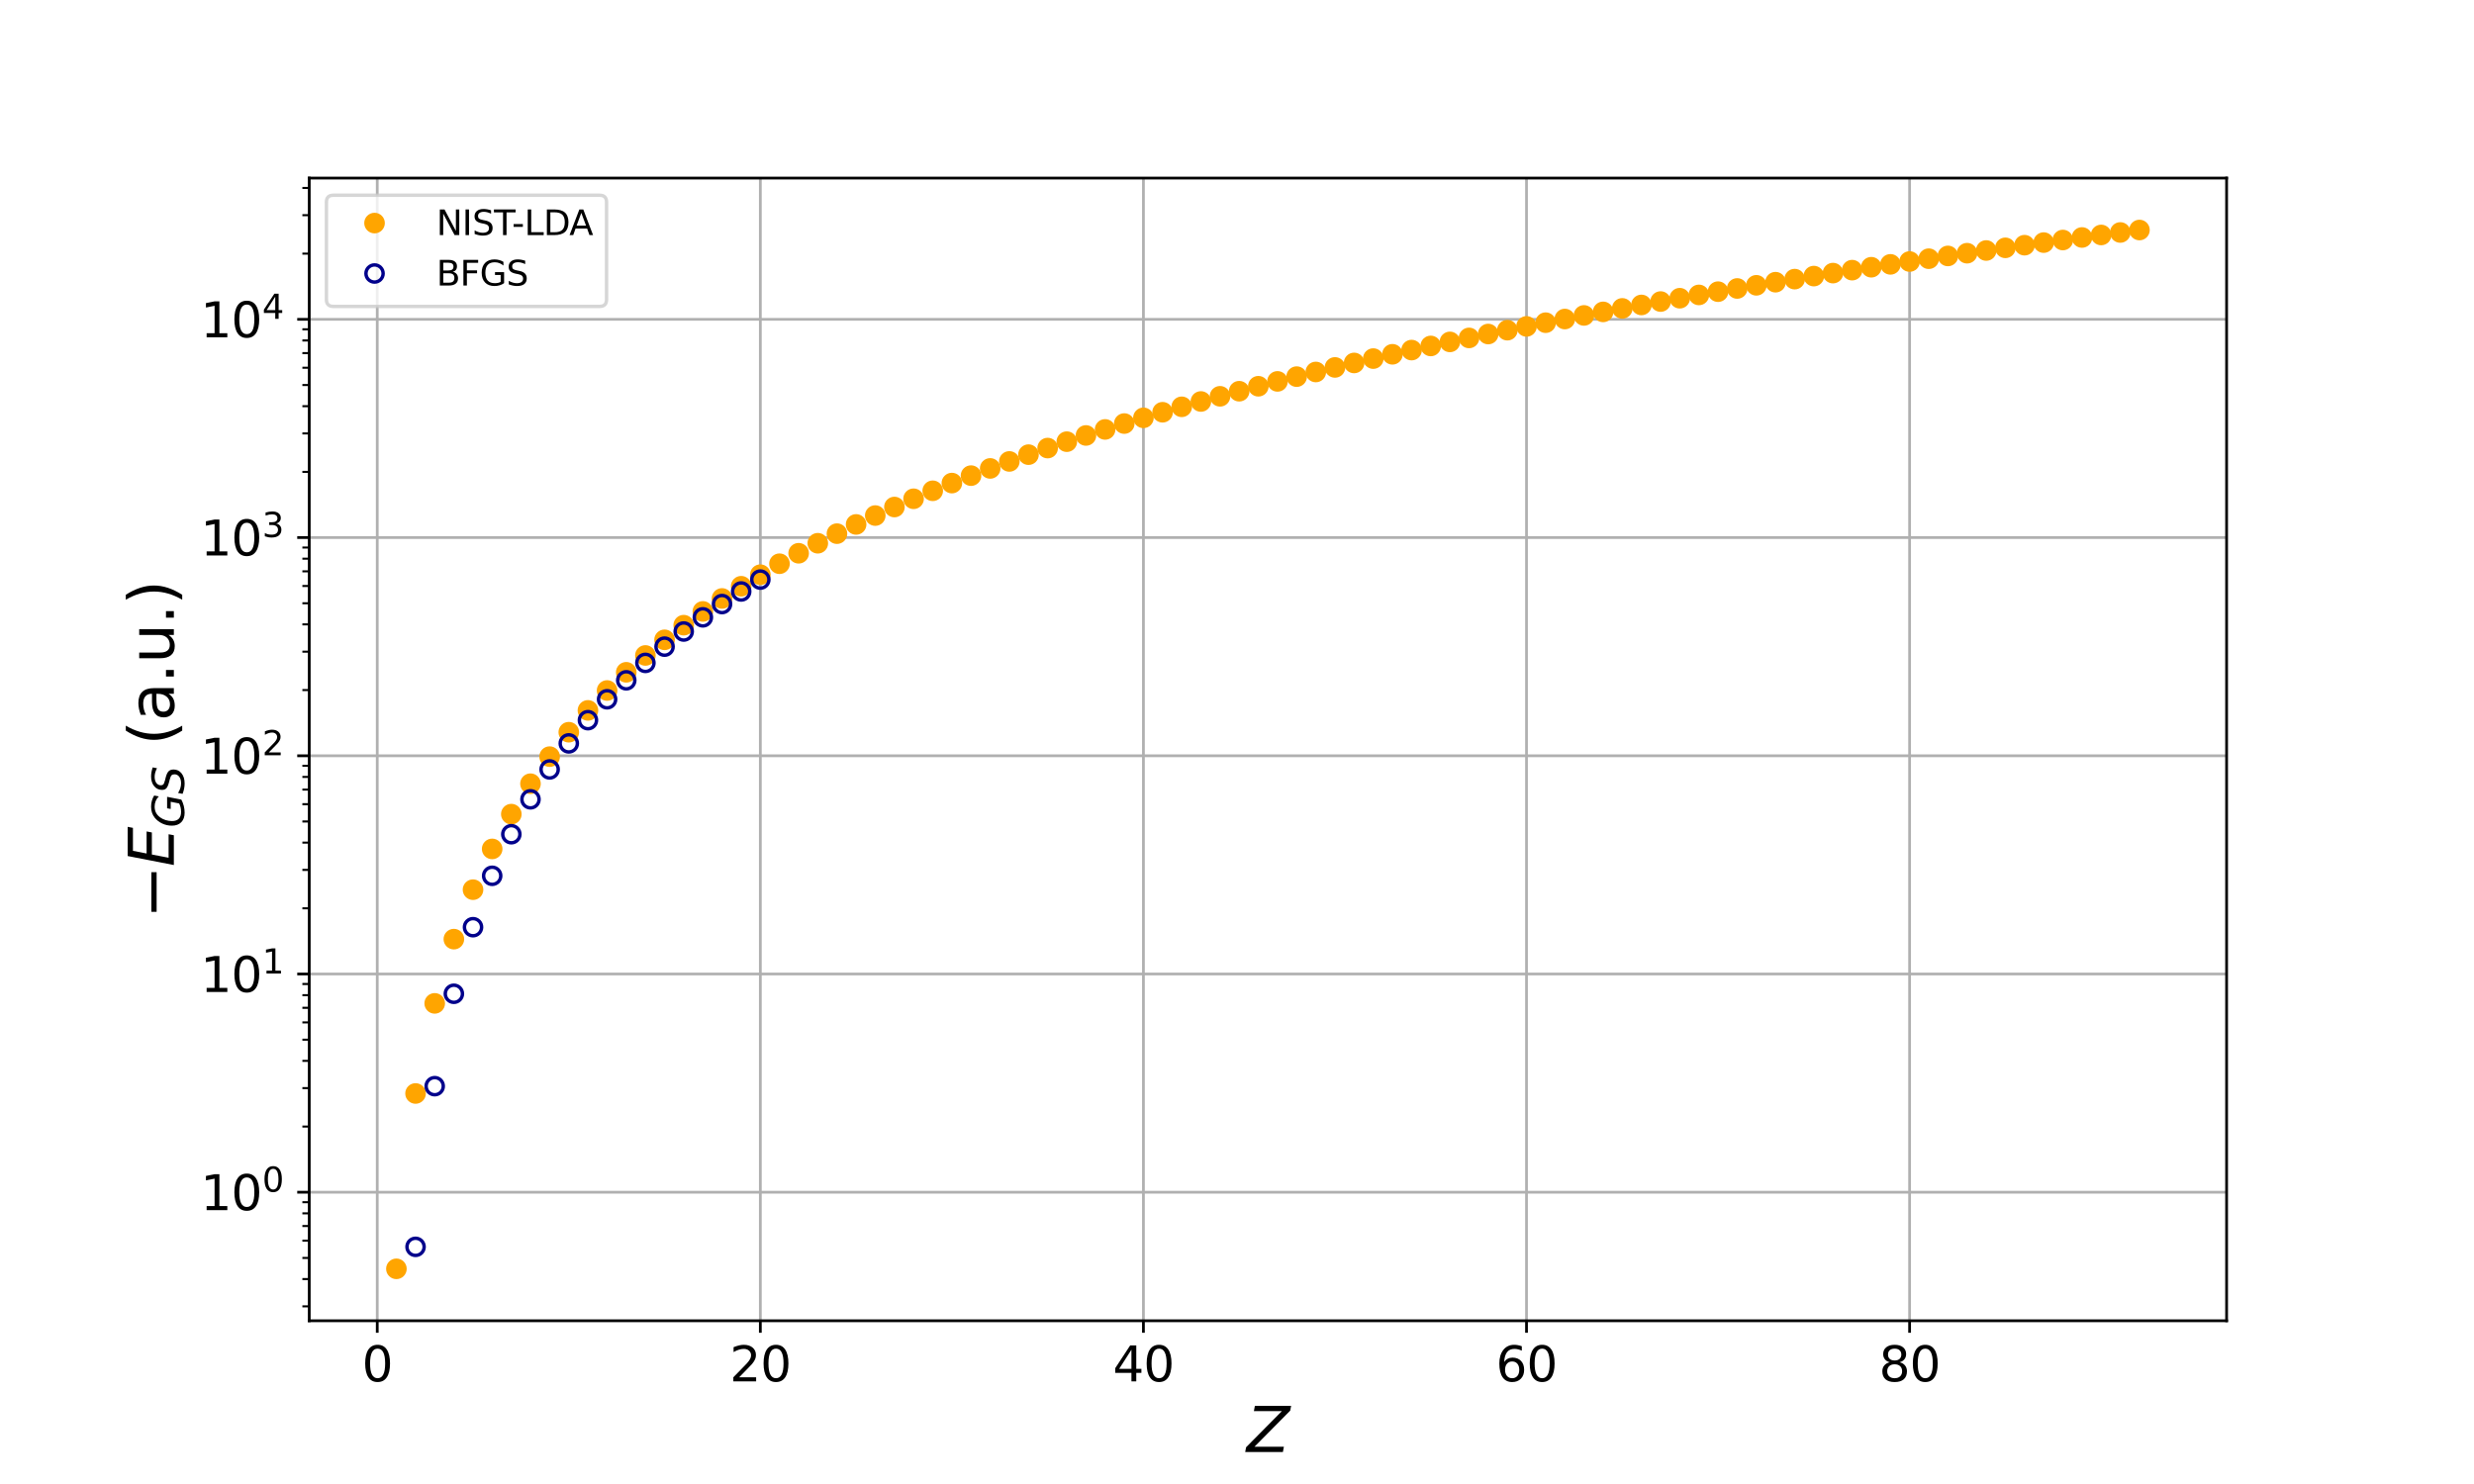 <?xml version="1.0" encoding="utf-8" standalone="no"?>
<!DOCTYPE svg PUBLIC "-//W3C//DTD SVG 1.1//EN"
  "http://www.w3.org/Graphics/SVG/1.1/DTD/svg11.dtd">
<svg xmlns:xlink="http://www.w3.org/1999/xlink" width="720pt" height="432pt" viewBox="0 0 720 432" xmlns="http://www.w3.org/2000/svg" version="1.1">
 <defs>
  <style type="text/css">*{stroke-linejoin: round; stroke-linecap: butt}</style>
 </defs>
 <g id="figure_1">
  <g id="patch_1">
   <path d="M 0 432 
L 720 432 
L 720 0 
L 0 0 
z
" style="fill: #ffffff"/>
  </g>
  <g id="axes_1">
   <g id="patch_2">
    <path d="M 90 384.48 
L 648 384.48 
L 648 51.84 
L 90 51.84 
z
" style="fill: #ffffff"/>
   </g>
   <g id="matplotlib.axis_1">
    <g id="xtick_1">
     <g id="line2d_1">
      <path d="M 109.789 384.48 
L 109.789 51.84 
" clip-path="url(#pbb0fb8c9b9)" style="fill: none; stroke: #b0b0b0; stroke-width: 0.8; stroke-linecap: square"/>
     </g>
     <g id="line2d_2">
      <defs>
       <path id="m9632e57eb7" d="M 0 0 
L 0 3.5 
" style="stroke: #000000; stroke-width: 0.8"/>
      </defs>
      <g>
       <use xlink:href="#m9632e57eb7" x="109.789" y="384.48" style="stroke: #000000; stroke-width: 0.8"/>
      </g>
     </g>
     <g id="text_1">
      <!-- 0 -->
      <g transform="translate(105.335 402.118) scale(0.14 -0.14)">
       <defs>
        <path id="DejaVuSans-30" d="M 2034 4250 
Q 1547 4250 1301 3770 
Q 1056 3291 1056 2328 
Q 1056 1369 1301 889 
Q 1547 409 2034 409 
Q 2525 409 2770 889 
Q 3016 1369 3016 2328 
Q 3016 3291 2770 3770 
Q 2525 4250 2034 4250 
z
M 2034 4750 
Q 2819 4750 3233 4129 
Q 3647 3509 3647 2328 
Q 3647 1150 3233 529 
Q 2819 -91 2034 -91 
Q 1250 -91 836 529 
Q 422 1150 422 2328 
Q 422 3509 836 4129 
Q 1250 4750 2034 4750 
z
" transform="scale(0.016)"/>
       </defs>
       <use xlink:href="#DejaVuSans-30"/>
      </g>
     </g>
    </g>
    <g id="xtick_2">
     <g id="line2d_3">
      <path d="M 221.278 384.48 
L 221.278 51.84 
" clip-path="url(#pbb0fb8c9b9)" style="fill: none; stroke: #b0b0b0; stroke-width: 0.8; stroke-linecap: square"/>
     </g>
     <g id="line2d_4">
      <g>
       <use xlink:href="#m9632e57eb7" x="221.278" y="384.48" style="stroke: #000000; stroke-width: 0.8"/>
      </g>
     </g>
     <g id="text_2">
      <!-- 20 -->
      <g transform="translate(212.37 402.118) scale(0.14 -0.14)">
       <defs>
        <path id="DejaVuSans-32" d="M 1228 531 
L 3431 531 
L 3431 0 
L 469 0 
L 469 531 
Q 828 903 1448 1529 
Q 2069 2156 2228 2338 
Q 2531 2678 2651 2914 
Q 2772 3150 2772 3378 
Q 2772 3750 2511 3984 
Q 2250 4219 1831 4219 
Q 1534 4219 1204 4116 
Q 875 4013 500 3803 
L 500 4441 
Q 881 4594 1212 4672 
Q 1544 4750 1819 4750 
Q 2544 4750 2975 4387 
Q 3406 4025 3406 3419 
Q 3406 3131 3298 2873 
Q 3191 2616 2906 2266 
Q 2828 2175 2409 1742 
Q 1991 1309 1228 531 
z
" transform="scale(0.016)"/>
       </defs>
       <use xlink:href="#DejaVuSans-32"/>
       <use xlink:href="#DejaVuSans-30" x="63.623"/>
      </g>
     </g>
    </g>
    <g id="xtick_3">
     <g id="line2d_5">
      <path d="M 332.766 384.48 
L 332.766 51.84 
" clip-path="url(#pbb0fb8c9b9)" style="fill: none; stroke: #b0b0b0; stroke-width: 0.8; stroke-linecap: square"/>
     </g>
     <g id="line2d_6">
      <g>
       <use xlink:href="#m9632e57eb7" x="332.766" y="384.48" style="stroke: #000000; stroke-width: 0.8"/>
      </g>
     </g>
     <g id="text_3">
      <!-- 40 -->
      <g transform="translate(323.859 402.118) scale(0.14 -0.14)">
       <defs>
        <path id="DejaVuSans-34" d="M 2419 4116 
L 825 1625 
L 2419 1625 
L 2419 4116 
z
M 2253 4666 
L 3047 4666 
L 3047 1625 
L 3713 1625 
L 3713 1100 
L 3047 1100 
L 3047 0 
L 2419 0 
L 2419 1100 
L 313 1100 
L 313 1709 
L 2253 4666 
z
" transform="scale(0.016)"/>
       </defs>
       <use xlink:href="#DejaVuSans-34"/>
       <use xlink:href="#DejaVuSans-30" x="63.623"/>
      </g>
     </g>
    </g>
    <g id="xtick_4">
     <g id="line2d_7">
      <path d="M 444.255 384.48 
L 444.255 51.84 
" clip-path="url(#pbb0fb8c9b9)" style="fill: none; stroke: #b0b0b0; stroke-width: 0.8; stroke-linecap: square"/>
     </g>
     <g id="line2d_8">
      <g>
       <use xlink:href="#m9632e57eb7" x="444.255" y="384.48" style="stroke: #000000; stroke-width: 0.8"/>
      </g>
     </g>
     <g id="text_4">
      <!-- 60 -->
      <g transform="translate(435.347 402.118) scale(0.14 -0.14)">
       <defs>
        <path id="DejaVuSans-36" d="M 2113 2584 
Q 1688 2584 1439 2293 
Q 1191 2003 1191 1497 
Q 1191 994 1439 701 
Q 1688 409 2113 409 
Q 2538 409 2786 701 
Q 3034 994 3034 1497 
Q 3034 2003 2786 2293 
Q 2538 2584 2113 2584 
z
M 3366 4563 
L 3366 3988 
Q 3128 4100 2886 4159 
Q 2644 4219 2406 4219 
Q 1781 4219 1451 3797 
Q 1122 3375 1075 2522 
Q 1259 2794 1537 2939 
Q 1816 3084 2150 3084 
Q 2853 3084 3261 2657 
Q 3669 2231 3669 1497 
Q 3669 778 3244 343 
Q 2819 -91 2113 -91 
Q 1303 -91 875 529 
Q 447 1150 447 2328 
Q 447 3434 972 4092 
Q 1497 4750 2381 4750 
Q 2619 4750 2861 4703 
Q 3103 4656 3366 4563 
z
" transform="scale(0.016)"/>
       </defs>
       <use xlink:href="#DejaVuSans-36"/>
       <use xlink:href="#DejaVuSans-30" x="63.623"/>
      </g>
     </g>
    </g>
    <g id="xtick_5">
     <g id="line2d_9">
      <path d="M 555.743 384.48 
L 555.743 51.84 
" clip-path="url(#pbb0fb8c9b9)" style="fill: none; stroke: #b0b0b0; stroke-width: 0.8; stroke-linecap: square"/>
     </g>
     <g id="line2d_10">
      <g>
       <use xlink:href="#m9632e57eb7" x="555.743" y="384.48" style="stroke: #000000; stroke-width: 0.8"/>
      </g>
     </g>
     <g id="text_5">
      <!-- 80 -->
      <g transform="translate(546.836 402.118) scale(0.14 -0.14)">
       <defs>
        <path id="DejaVuSans-38" d="M 2034 2216 
Q 1584 2216 1326 1975 
Q 1069 1734 1069 1313 
Q 1069 891 1326 650 
Q 1584 409 2034 409 
Q 2484 409 2743 651 
Q 3003 894 3003 1313 
Q 3003 1734 2745 1975 
Q 2488 2216 2034 2216 
z
M 1403 2484 
Q 997 2584 770 2862 
Q 544 3141 544 3541 
Q 544 4100 942 4425 
Q 1341 4750 2034 4750 
Q 2731 4750 3128 4425 
Q 3525 4100 3525 3541 
Q 3525 3141 3298 2862 
Q 3072 2584 2669 2484 
Q 3125 2378 3379 2068 
Q 3634 1759 3634 1313 
Q 3634 634 3220 271 
Q 2806 -91 2034 -91 
Q 1263 -91 848 271 
Q 434 634 434 1313 
Q 434 1759 690 2068 
Q 947 2378 1403 2484 
z
M 1172 3481 
Q 1172 3119 1398 2916 
Q 1625 2713 2034 2713 
Q 2441 2713 2670 2916 
Q 2900 3119 2900 3481 
Q 2900 3844 2670 4047 
Q 2441 4250 2034 4250 
Q 1625 4250 1398 4047 
Q 1172 3844 1172 3481 
z
" transform="scale(0.016)"/>
       </defs>
       <use xlink:href="#DejaVuSans-38"/>
       <use xlink:href="#DejaVuSans-30" x="63.623"/>
      </g>
     </g>
    </g>
    <g id="text_6">
     <!-- $Z$ -->
     <g transform="translate(362.79 422.707) scale(0.18 -0.18)">
      <defs>
       <path id="DejaVuSans-Oblique-5a" d="M 838 4666 
L 4500 4666 
L 4409 4184 
L 794 531 
L 3769 531 
L 3669 0 
L -141 0 
L -50 481 
L 3566 4134 
L 738 4134 
L 838 4666 
z
" transform="scale(0.016)"/>
      </defs>
      <use xlink:href="#DejaVuSans-Oblique-5a" transform="translate(0 0.094)"/>
     </g>
    </g>
   </g>
   <g id="matplotlib.axis_2">
    <g id="ytick_1">
     <g id="line2d_11">
      <path d="M 90 347.063 
L 648 347.063 
" clip-path="url(#pbb0fb8c9b9)" style="fill: none; stroke: #b0b0b0; stroke-width: 0.8; stroke-linecap: square"/>
     </g>
     <g id="line2d_12">
      <defs>
       <path id="mad7be4bf57" d="M 0 0 
L -3.5 0 
" style="stroke: #000000; stroke-width: 0.8"/>
      </defs>
      <g>
       <use xlink:href="#mad7be4bf57" x="90" y="347.063" style="stroke: #000000; stroke-width: 0.8"/>
      </g>
     </g>
     <g id="text_7">
      <!-- $\mathdefault{10^{0}}$ -->
      <g transform="translate(58.36 352.382) scale(0.14 -0.14)">
       <defs>
        <path id="DejaVuSans-31" d="M 794 531 
L 1825 531 
L 1825 4091 
L 703 3866 
L 703 4441 
L 1819 4666 
L 2450 4666 
L 2450 531 
L 3481 531 
L 3481 0 
L 794 0 
L 794 531 
z
" transform="scale(0.016)"/>
       </defs>
       <use xlink:href="#DejaVuSans-31" transform="translate(0 0.766)"/>
       <use xlink:href="#DejaVuSans-30" transform="translate(63.623 0.766)"/>
       <use xlink:href="#DejaVuSans-30" transform="translate(128.203 39.047) scale(0.7)"/>
      </g>
     </g>
    </g>
    <g id="ytick_2">
     <g id="line2d_13">
      <path d="M 90 283.537 
L 648 283.537 
" clip-path="url(#pbb0fb8c9b9)" style="fill: none; stroke: #b0b0b0; stroke-width: 0.8; stroke-linecap: square"/>
     </g>
     <g id="line2d_14">
      <g>
       <use xlink:href="#mad7be4bf57" x="90" y="283.537" style="stroke: #000000; stroke-width: 0.8"/>
      </g>
     </g>
     <g id="text_8">
      <!-- $\mathdefault{10^{1}}$ -->
      <g transform="translate(58.36 288.855) scale(0.14 -0.14)">
       <use xlink:href="#DejaVuSans-31" transform="translate(0 0.684)"/>
       <use xlink:href="#DejaVuSans-30" transform="translate(63.623 0.684)"/>
       <use xlink:href="#DejaVuSans-31" transform="translate(128.203 38.966) scale(0.7)"/>
      </g>
     </g>
    </g>
    <g id="ytick_3">
     <g id="line2d_15">
      <path d="M 90 220.01 
L 648 220.01 
" clip-path="url(#pbb0fb8c9b9)" style="fill: none; stroke: #b0b0b0; stroke-width: 0.8; stroke-linecap: square"/>
     </g>
     <g id="line2d_16">
      <g>
       <use xlink:href="#mad7be4bf57" x="90" y="220.01" style="stroke: #000000; stroke-width: 0.8"/>
      </g>
     </g>
     <g id="text_9">
      <!-- $\mathdefault{10^{2}}$ -->
      <g transform="translate(58.36 225.329) scale(0.14 -0.14)">
       <use xlink:href="#DejaVuSans-31" transform="translate(0 0.766)"/>
       <use xlink:href="#DejaVuSans-30" transform="translate(63.623 0.766)"/>
       <use xlink:href="#DejaVuSans-32" transform="translate(128.203 39.047) scale(0.7)"/>
      </g>
     </g>
    </g>
    <g id="ytick_4">
     <g id="line2d_17">
      <path d="M 90 156.483 
L 648 156.483 
" clip-path="url(#pbb0fb8c9b9)" style="fill: none; stroke: #b0b0b0; stroke-width: 0.8; stroke-linecap: square"/>
     </g>
     <g id="line2d_18">
      <g>
       <use xlink:href="#mad7be4bf57" x="90" y="156.483" style="stroke: #000000; stroke-width: 0.8"/>
      </g>
     </g>
     <g id="text_10">
      <!-- $\mathdefault{10^{3}}$ -->
      <g transform="translate(58.36 161.802) scale(0.14 -0.14)">
       <defs>
        <path id="DejaVuSans-33" d="M 2597 2516 
Q 3050 2419 3304 2112 
Q 3559 1806 3559 1356 
Q 3559 666 3084 287 
Q 2609 -91 1734 -91 
Q 1441 -91 1130 -33 
Q 819 25 488 141 
L 488 750 
Q 750 597 1062 519 
Q 1375 441 1716 441 
Q 2309 441 2620 675 
Q 2931 909 2931 1356 
Q 2931 1769 2642 2001 
Q 2353 2234 1838 2234 
L 1294 2234 
L 1294 2753 
L 1863 2753 
Q 2328 2753 2575 2939 
Q 2822 3125 2822 3475 
Q 2822 3834 2567 4026 
Q 2313 4219 1838 4219 
Q 1578 4219 1281 4162 
Q 984 4106 628 3988 
L 628 4550 
Q 988 4650 1302 4700 
Q 1616 4750 1894 4750 
Q 2613 4750 3031 4423 
Q 3450 4097 3450 3541 
Q 3450 3153 3228 2886 
Q 3006 2619 2597 2516 
z
" transform="scale(0.016)"/>
       </defs>
       <use xlink:href="#DejaVuSans-31" transform="translate(0 0.766)"/>
       <use xlink:href="#DejaVuSans-30" transform="translate(63.623 0.766)"/>
       <use xlink:href="#DejaVuSans-33" transform="translate(128.203 39.047) scale(0.7)"/>
      </g>
     </g>
    </g>
    <g id="ytick_5">
     <g id="line2d_19">
      <path d="M 90 92.957 
L 648 92.957 
" clip-path="url(#pbb0fb8c9b9)" style="fill: none; stroke: #b0b0b0; stroke-width: 0.8; stroke-linecap: square"/>
     </g>
     <g id="line2d_20">
      <g>
       <use xlink:href="#mad7be4bf57" x="90" y="92.957" style="stroke: #000000; stroke-width: 0.8"/>
      </g>
     </g>
     <g id="text_11">
      <!-- $\mathdefault{10^{4}}$ -->
      <g transform="translate(58.36 98.276) scale(0.14 -0.14)">
       <use xlink:href="#DejaVuSans-31" transform="translate(0 0.684)"/>
       <use xlink:href="#DejaVuSans-30" transform="translate(63.623 0.684)"/>
       <use xlink:href="#DejaVuSans-34" transform="translate(128.203 38.966) scale(0.7)"/>
      </g>
     </g>
    </g>
    <g id="ytick_6">
     <g id="line2d_21">
      <defs>
       <path id="mb38172ae8a" d="M 0 0 
L -2 0 
" style="stroke: #000000; stroke-width: 0.6"/>
      </defs>
      <g>
       <use xlink:href="#mb38172ae8a" x="90" y="380.28" style="stroke: #000000; stroke-width: 0.6"/>
      </g>
     </g>
    </g>
    <g id="ytick_7">
     <g id="line2d_22">
      <g>
       <use xlink:href="#mb38172ae8a" x="90" y="372.343" style="stroke: #000000; stroke-width: 0.6"/>
      </g>
     </g>
    </g>
    <g id="ytick_8">
     <g id="line2d_23">
      <g>
       <use xlink:href="#mb38172ae8a" x="90" y="366.186" style="stroke: #000000; stroke-width: 0.6"/>
      </g>
     </g>
    </g>
    <g id="ytick_9">
     <g id="line2d_24">
      <g>
       <use xlink:href="#mb38172ae8a" x="90" y="361.156" style="stroke: #000000; stroke-width: 0.6"/>
      </g>
     </g>
    </g>
    <g id="ytick_10">
     <g id="line2d_25">
      <g>
       <use xlink:href="#mb38172ae8a" x="90" y="356.903" style="stroke: #000000; stroke-width: 0.6"/>
      </g>
     </g>
    </g>
    <g id="ytick_11">
     <g id="line2d_26">
      <g>
       <use xlink:href="#mb38172ae8a" x="90" y="353.219" style="stroke: #000000; stroke-width: 0.6"/>
      </g>
     </g>
    </g>
    <g id="ytick_12">
     <g id="line2d_27">
      <g>
       <use xlink:href="#mb38172ae8a" x="90" y="349.97" style="stroke: #000000; stroke-width: 0.6"/>
      </g>
     </g>
    </g>
    <g id="ytick_13">
     <g id="line2d_28">
      <g>
       <use xlink:href="#mb38172ae8a" x="90" y="327.94" style="stroke: #000000; stroke-width: 0.6"/>
      </g>
     </g>
    </g>
    <g id="ytick_14">
     <g id="line2d_29">
      <g>
       <use xlink:href="#mb38172ae8a" x="90" y="316.753" style="stroke: #000000; stroke-width: 0.6"/>
      </g>
     </g>
    </g>
    <g id="ytick_15">
     <g id="line2d_30">
      <g>
       <use xlink:href="#mb38172ae8a" x="90" y="308.816" style="stroke: #000000; stroke-width: 0.6"/>
      </g>
     </g>
    </g>
    <g id="ytick_16">
     <g id="line2d_31">
      <g>
       <use xlink:href="#mb38172ae8a" x="90" y="302.66" style="stroke: #000000; stroke-width: 0.6"/>
      </g>
     </g>
    </g>
    <g id="ytick_17">
     <g id="line2d_32">
      <g>
       <use xlink:href="#mb38172ae8a" x="90" y="297.63" style="stroke: #000000; stroke-width: 0.6"/>
      </g>
     </g>
    </g>
    <g id="ytick_18">
     <g id="line2d_33">
      <g>
       <use xlink:href="#mb38172ae8a" x="90" y="293.377" style="stroke: #000000; stroke-width: 0.6"/>
      </g>
     </g>
    </g>
    <g id="ytick_19">
     <g id="line2d_34">
      <g>
       <use xlink:href="#mb38172ae8a" x="90" y="289.693" style="stroke: #000000; stroke-width: 0.6"/>
      </g>
     </g>
    </g>
    <g id="ytick_20">
     <g id="line2d_35">
      <g>
       <use xlink:href="#mb38172ae8a" x="90" y="286.443" style="stroke: #000000; stroke-width: 0.6"/>
      </g>
     </g>
    </g>
    <g id="ytick_21">
     <g id="line2d_36">
      <g>
       <use xlink:href="#mb38172ae8a" x="90" y="264.413" style="stroke: #000000; stroke-width: 0.6"/>
      </g>
     </g>
    </g>
    <g id="ytick_22">
     <g id="line2d_37">
      <g>
       <use xlink:href="#mb38172ae8a" x="90" y="253.227" style="stroke: #000000; stroke-width: 0.6"/>
      </g>
     </g>
    </g>
    <g id="ytick_23">
     <g id="line2d_38">
      <g>
       <use xlink:href="#mb38172ae8a" x="90" y="245.29" style="stroke: #000000; stroke-width: 0.6"/>
      </g>
     </g>
    </g>
    <g id="ytick_24">
     <g id="line2d_39">
      <g>
       <use xlink:href="#mb38172ae8a" x="90" y="239.133" style="stroke: #000000; stroke-width: 0.6"/>
      </g>
     </g>
    </g>
    <g id="ytick_25">
     <g id="line2d_40">
      <g>
       <use xlink:href="#mb38172ae8a" x="90" y="234.103" style="stroke: #000000; stroke-width: 0.6"/>
      </g>
     </g>
    </g>
    <g id="ytick_26">
     <g id="line2d_41">
      <g>
       <use xlink:href="#mb38172ae8a" x="90" y="229.85" style="stroke: #000000; stroke-width: 0.6"/>
      </g>
     </g>
    </g>
    <g id="ytick_27">
     <g id="line2d_42">
      <g>
       <use xlink:href="#mb38172ae8a" x="90" y="226.166" style="stroke: #000000; stroke-width: 0.6"/>
      </g>
     </g>
    </g>
    <g id="ytick_28">
     <g id="line2d_43">
      <g>
       <use xlink:href="#mb38172ae8a" x="90" y="222.917" style="stroke: #000000; stroke-width: 0.6"/>
      </g>
     </g>
    </g>
    <g id="ytick_29">
     <g id="line2d_44">
      <g>
       <use xlink:href="#mb38172ae8a" x="90" y="200.887" style="stroke: #000000; stroke-width: 0.6"/>
      </g>
     </g>
    </g>
    <g id="ytick_30">
     <g id="line2d_45">
      <g>
       <use xlink:href="#mb38172ae8a" x="90" y="189.7" style="stroke: #000000; stroke-width: 0.6"/>
      </g>
     </g>
    </g>
    <g id="ytick_31">
     <g id="line2d_46">
      <g>
       <use xlink:href="#mb38172ae8a" x="90" y="181.763" style="stroke: #000000; stroke-width: 0.6"/>
      </g>
     </g>
    </g>
    <g id="ytick_32">
     <g id="line2d_47">
      <g>
       <use xlink:href="#mb38172ae8a" x="90" y="175.607" style="stroke: #000000; stroke-width: 0.6"/>
      </g>
     </g>
    </g>
    <g id="ytick_33">
     <g id="line2d_48">
      <g>
       <use xlink:href="#mb38172ae8a" x="90" y="170.577" style="stroke: #000000; stroke-width: 0.6"/>
      </g>
     </g>
    </g>
    <g id="ytick_34">
     <g id="line2d_49">
      <g>
       <use xlink:href="#mb38172ae8a" x="90" y="166.324" style="stroke: #000000; stroke-width: 0.6"/>
      </g>
     </g>
    </g>
    <g id="ytick_35">
     <g id="line2d_50">
      <g>
       <use xlink:href="#mb38172ae8a" x="90" y="162.64" style="stroke: #000000; stroke-width: 0.6"/>
      </g>
     </g>
    </g>
    <g id="ytick_36">
     <g id="line2d_51">
      <g>
       <use xlink:href="#mb38172ae8a" x="90" y="159.39" style="stroke: #000000; stroke-width: 0.6"/>
      </g>
     </g>
    </g>
    <g id="ytick_37">
     <g id="line2d_52">
      <g>
       <use xlink:href="#mb38172ae8a" x="90" y="137.36" style="stroke: #000000; stroke-width: 0.6"/>
      </g>
     </g>
    </g>
    <g id="ytick_38">
     <g id="line2d_53">
      <g>
       <use xlink:href="#mb38172ae8a" x="90" y="126.174" style="stroke: #000000; stroke-width: 0.6"/>
      </g>
     </g>
    </g>
    <g id="ytick_39">
     <g id="line2d_54">
      <g>
       <use xlink:href="#mb38172ae8a" x="90" y="118.237" style="stroke: #000000; stroke-width: 0.6"/>
      </g>
     </g>
    </g>
    <g id="ytick_40">
     <g id="line2d_55">
      <g>
       <use xlink:href="#mb38172ae8a" x="90" y="112.08" style="stroke: #000000; stroke-width: 0.6"/>
      </g>
     </g>
    </g>
    <g id="ytick_41">
     <g id="line2d_56">
      <g>
       <use xlink:href="#mb38172ae8a" x="90" y="107.05" style="stroke: #000000; stroke-width: 0.6"/>
      </g>
     </g>
    </g>
    <g id="ytick_42">
     <g id="line2d_57">
      <g>
       <use xlink:href="#mb38172ae8a" x="90" y="102.797" style="stroke: #000000; stroke-width: 0.6"/>
      </g>
     </g>
    </g>
    <g id="ytick_43">
     <g id="line2d_58">
      <g>
       <use xlink:href="#mb38172ae8a" x="90" y="99.113" style="stroke: #000000; stroke-width: 0.6"/>
      </g>
     </g>
    </g>
    <g id="ytick_44">
     <g id="line2d_59">
      <g>
       <use xlink:href="#mb38172ae8a" x="90" y="95.864" style="stroke: #000000; stroke-width: 0.6"/>
      </g>
     </g>
    </g>
    <g id="ytick_45">
     <g id="line2d_60">
      <g>
       <use xlink:href="#mb38172ae8a" x="90" y="73.834" style="stroke: #000000; stroke-width: 0.6"/>
      </g>
     </g>
    </g>
    <g id="ytick_46">
     <g id="line2d_61">
      <g>
       <use xlink:href="#mb38172ae8a" x="90" y="62.647" style="stroke: #000000; stroke-width: 0.6"/>
      </g>
     </g>
    </g>
    <g id="ytick_47">
     <g id="line2d_62">
      <g>
       <use xlink:href="#mb38172ae8a" x="90" y="54.71" style="stroke: #000000; stroke-width: 0.6"/>
      </g>
     </g>
    </g>
    <g id="text_12">
     <!-- $-E_{GS}$ (a.u.) -->
     <g transform="translate(50.617 267.39) rotate(-90) scale(0.18 -0.18)">
      <defs>
       <path id="DejaVuSans-2212" d="M 678 2272 
L 4684 2272 
L 4684 1741 
L 678 1741 
L 678 2272 
z
" transform="scale(0.016)"/>
       <path id="DejaVuSans-Oblique-45" d="M 1081 4666 
L 4031 4666 
L 3928 4134 
L 1606 4134 
L 1338 2753 
L 3566 2753 
L 3463 2222 
L 1234 2222 
L 909 531 
L 3284 531 
L 3181 0 
L 172 0 
L 1081 4666 
z
" transform="scale(0.016)"/>
       <path id="DejaVuSans-Oblique-47" d="M 3494 697 
L 3738 1919 
L 2700 1919 
L 2797 2438 
L 4453 2438 
L 4050 384 
Q 3634 156 3143 32 
Q 2653 -91 2156 -91 
Q 1278 -91 783 396 
Q 288 884 288 1753 
Q 288 2475 589 3126 
Q 891 3778 1422 4213 
Q 1756 4484 2153 4617 
Q 2550 4750 3034 4750 
Q 3472 4750 3873 4639 
Q 4275 4528 4641 4306 
L 4513 3634 
Q 4231 3928 3853 4083 
Q 3475 4238 3047 4238 
Q 2550 4238 2172 4048 
Q 1794 3859 1497 3463 
Q 1244 3125 1098 2667 
Q 953 2209 953 1734 
Q 953 1081 1287 751 
Q 1622 422 2284 422 
Q 2616 422 2925 492 
Q 3234 563 3494 697 
z
" transform="scale(0.016)"/>
       <path id="DejaVuSans-Oblique-53" d="M 3859 4513 
L 3738 3897 
Q 3422 4066 3111 4152 
Q 2800 4238 2509 4238 
Q 1944 4238 1609 3991 
Q 1275 3744 1275 3334 
Q 1275 3109 1398 2989 
Q 1522 2869 2034 2731 
L 2413 2638 
Q 3053 2472 3303 2217 
Q 3553 1963 3553 1503 
Q 3553 797 2998 353 
Q 2444 -91 1538 -91 
Q 1166 -91 791 -17 
Q 416 56 38 206 
L 166 856 
Q 513 641 861 531 
Q 1209 422 1556 422 
Q 2147 422 2503 684 
Q 2859 947 2859 1369 
Q 2859 1650 2717 1795 
Q 2575 1941 2106 2059 
L 1728 2156 
Q 1081 2325 845 2545 
Q 609 2766 609 3163 
Q 609 3859 1145 4304 
Q 1681 4750 2541 4750 
Q 2875 4750 3203 4690 
Q 3531 4631 3859 4513 
z
" transform="scale(0.016)"/>
       <path id="DejaVuSans-20" transform="scale(0.016)"/>
       <path id="DejaVuSans-28" d="M 1984 4856 
Q 1566 4138 1362 3434 
Q 1159 2731 1159 2009 
Q 1159 1288 1364 580 
Q 1569 -128 1984 -844 
L 1484 -844 
Q 1016 -109 783 600 
Q 550 1309 550 2009 
Q 550 2706 781 3412 
Q 1013 4119 1484 4856 
L 1984 4856 
z
" transform="scale(0.016)"/>
       <path id="DejaVuSans-61" d="M 2194 1759 
Q 1497 1759 1228 1600 
Q 959 1441 959 1056 
Q 959 750 1161 570 
Q 1363 391 1709 391 
Q 2188 391 2477 730 
Q 2766 1069 2766 1631 
L 2766 1759 
L 2194 1759 
z
M 3341 1997 
L 3341 0 
L 2766 0 
L 2766 531 
Q 2569 213 2275 61 
Q 1981 -91 1556 -91 
Q 1019 -91 701 211 
Q 384 513 384 1019 
Q 384 1609 779 1909 
Q 1175 2209 1959 2209 
L 2766 2209 
L 2766 2266 
Q 2766 2663 2505 2880 
Q 2244 3097 1772 3097 
Q 1472 3097 1187 3025 
Q 903 2953 641 2809 
L 641 3341 
Q 956 3463 1253 3523 
Q 1550 3584 1831 3584 
Q 2591 3584 2966 3190 
Q 3341 2797 3341 1997 
z
" transform="scale(0.016)"/>
       <path id="DejaVuSans-2e" d="M 684 794 
L 1344 794 
L 1344 0 
L 684 0 
L 684 794 
z
" transform="scale(0.016)"/>
       <path id="DejaVuSans-75" d="M 544 1381 
L 544 3500 
L 1119 3500 
L 1119 1403 
Q 1119 906 1312 657 
Q 1506 409 1894 409 
Q 2359 409 2629 706 
Q 2900 1003 2900 1516 
L 2900 3500 
L 3475 3500 
L 3475 0 
L 2900 0 
L 2900 538 
Q 2691 219 2414 64 
Q 2138 -91 1772 -91 
Q 1169 -91 856 284 
Q 544 659 544 1381 
z
M 1991 3584 
L 1991 3584 
z
" transform="scale(0.016)"/>
       <path id="DejaVuSans-29" d="M 513 4856 
L 1013 4856 
Q 1481 4119 1714 3412 
Q 1947 2706 1947 2009 
Q 1947 1309 1714 600 
Q 1481 -109 1013 -844 
L 513 -844 
Q 928 -128 1133 580 
Q 1338 1288 1338 2009 
Q 1338 2731 1133 3434 
Q 928 4138 513 4856 
z
" transform="scale(0.016)"/>
      </defs>
      <use xlink:href="#DejaVuSans-2212" transform="translate(0 0.125)"/>
      <use xlink:href="#DejaVuSans-Oblique-45" transform="translate(83.789 0.125)"/>
      <use xlink:href="#DejaVuSans-Oblique-47" transform="translate(146.973 -16.281) scale(0.7)"/>
      <use xlink:href="#DejaVuSans-Oblique-53" transform="translate(201.216 -16.281) scale(0.7)"/>
      <use xlink:href="#DejaVuSans-20" transform="translate(248.384 0.125)"/>
      <use xlink:href="#DejaVuSans-28" transform="translate(280.171 0.125)"/>
      <use xlink:href="#DejaVuSans-61" transform="translate(319.185 0.125)"/>
      <use xlink:href="#DejaVuSans-2e" transform="translate(380.464 0.125)"/>
      <use xlink:href="#DejaVuSans-75" transform="translate(412.251 0.125)"/>
      <use xlink:href="#DejaVuSans-2e" transform="translate(475.63 0.125)"/>
      <use xlink:href="#DejaVuSans-29" transform="translate(507.417 0.125)"/>
     </g>
    </g>
   </g>
   <g id="line2d_63">
    <defs>
     <path id="maa6d580c52" d="M 0 2.5 
C 0.663 2.5 1.299 2.237 1.768 1.768 
C 2.237 1.299 2.5 0.663 2.5 0 
C 2.5 -0.663 2.237 -1.299 1.768 -1.768 
C 1.299 -2.237 0.663 -2.5 0 -2.5 
C -0.663 -2.5 -1.299 -2.237 -1.768 -1.768 
C -2.237 -1.299 -2.5 -0.663 -2.5 0 
C -2.5 0.663 -2.237 1.299 -1.768 1.768 
C -1.299 2.237 -0.663 2.5 0 2.5 
z
" style="stroke: #ffa500"/>
    </defs>
    <g clip-path="url(#pbb0fb8c9b9)">
     <use xlink:href="#maa6d580c52" x="115.364" y="369.36" style="fill: #ffa500; stroke: #ffa500"/>
     <use xlink:href="#maa6d580c52" x="120.938" y="318.316" style="fill: #ffa500; stroke: #ffa500"/>
     <use xlink:href="#maa6d580c52" x="126.512" y="292.086" style="fill: #ffa500; stroke: #ffa500"/>
     <use xlink:href="#maa6d580c52" x="132.087" y="273.386" style="fill: #ffa500; stroke: #ffa500"/>
     <use xlink:href="#maa6d580c52" x="137.661" y="258.99" style="fill: #ffa500; stroke: #ffa500"/>
     <use xlink:href="#maa6d580c52" x="143.236" y="247.125" style="fill: #ffa500; stroke: #ffa500"/>
     <use xlink:href="#maa6d580c52" x="148.81" y="236.997" style="fill: #ffa500; stroke: #ffa500"/>
     <use xlink:href="#maa6d580c52" x="154.385" y="228.141" style="fill: #ffa500; stroke: #ffa500"/>
     <use xlink:href="#maa6d580c52" x="159.959" y="220.26" style="fill: #ffa500; stroke: #ffa500"/>
     <use xlink:href="#maa6d580c52" x="165.533" y="213.149" style="fill: #ffa500; stroke: #ffa500"/>
     <use xlink:href="#maa6d580c52" x="171.108" y="206.796" style="fill: #ffa500; stroke: #ffa500"/>
     <use xlink:href="#maa6d580c52" x="176.682" y="201.006" style="fill: #ffa500; stroke: #ffa500"/>
     <use xlink:href="#maa6d580c52" x="182.257" y="195.706" style="fill: #ffa500; stroke: #ffa500"/>
     <use xlink:href="#maa6d580c52" x="187.831" y="190.807" style="fill: #ffa500; stroke: #ffa500"/>
     <use xlink:href="#maa6d580c52" x="193.406" y="186.251" style="fill: #ffa500; stroke: #ffa500"/>
     <use xlink:href="#maa6d580c52" x="198.98" y="181.991" style="fill: #ffa500; stroke: #ffa500"/>
     <use xlink:href="#maa6d580c52" x="204.554" y="177.988" style="fill: #ffa500; stroke: #ffa500"/>
     <use xlink:href="#maa6d580c52" x="210.129" y="174.211" style="fill: #ffa500; stroke: #ffa500"/>
     <use xlink:href="#maa6d580c52" x="215.703" y="170.66" style="fill: #ffa500; stroke: #ffa500"/>
     <use xlink:href="#maa6d580c52" x="221.278" y="167.297" style="fill: #ffa500; stroke: #ffa500"/>
     <use xlink:href="#maa6d580c52" x="226.852" y="164.103" style="fill: #ffa500; stroke: #ffa500"/>
     <use xlink:href="#maa6d580c52" x="232.427" y="161.056" style="fill: #ffa500; stroke: #ffa500"/>
     <use xlink:href="#maa6d580c52" x="238.001" y="158.141" style="fill: #ffa500; stroke: #ffa500"/>
     <use xlink:href="#maa6d580c52" x="243.575" y="155.348" style="fill: #ffa500; stroke: #ffa500"/>
     <use xlink:href="#maa6d580c52" x="249.15" y="152.665" style="fill: #ffa500; stroke: #ffa500"/>
     <use xlink:href="#maa6d580c52" x="254.724" y="150.083" style="fill: #ffa500; stroke: #ffa500"/>
     <use xlink:href="#maa6d580c52" x="260.299" y="147.596" style="fill: #ffa500; stroke: #ffa500"/>
     <use xlink:href="#maa6d580c52" x="265.873" y="145.195" style="fill: #ffa500; stroke: #ffa500"/>
     <use xlink:href="#maa6d580c52" x="271.448" y="142.872" style="fill: #ffa500; stroke: #ffa500"/>
     <use xlink:href="#maa6d580c52" x="277.022" y="140.628" style="fill: #ffa500; stroke: #ffa500"/>
     <use xlink:href="#maa6d580c52" x="282.596" y="138.46" style="fill: #ffa500; stroke: #ffa500"/>
     <use xlink:href="#maa6d580c52" x="288.171" y="136.36" style="fill: #ffa500; stroke: #ffa500"/>
     <use xlink:href="#maa6d580c52" x="293.745" y="134.326" style="fill: #ffa500; stroke: #ffa500"/>
     <use xlink:href="#maa6d580c52" x="299.32" y="132.352" style="fill: #ffa500; stroke: #ffa500"/>
     <use xlink:href="#maa6d580c52" x="304.894" y="130.435" style="fill: #ffa500; stroke: #ffa500"/>
     <use xlink:href="#maa6d580c52" x="310.469" y="128.573" style="fill: #ffa500; stroke: #ffa500"/>
     <use xlink:href="#maa6d580c52" x="316.043" y="126.765" style="fill: #ffa500; stroke: #ffa500"/>
     <use xlink:href="#maa6d580c52" x="321.617" y="125.008" style="fill: #ffa500; stroke: #ffa500"/>
     <use xlink:href="#maa6d580c52" x="327.192" y="123.298" style="fill: #ffa500; stroke: #ffa500"/>
     <use xlink:href="#maa6d580c52" x="332.766" y="121.633" style="fill: #ffa500; stroke: #ffa500"/>
     <use xlink:href="#maa6d580c52" x="338.341" y="120.008" style="fill: #ffa500; stroke: #ffa500"/>
     <use xlink:href="#maa6d580c52" x="343.915" y="118.423" style="fill: #ffa500; stroke: #ffa500"/>
     <use xlink:href="#maa6d580c52" x="349.49" y="116.876" style="fill: #ffa500; stroke: #ffa500"/>
     <use xlink:href="#maa6d580c52" x="355.064" y="115.364" style="fill: #ffa500; stroke: #ffa500"/>
     <use xlink:href="#maa6d580c52" x="360.638" y="113.886" style="fill: #ffa500; stroke: #ffa500"/>
     <use xlink:href="#maa6d580c52" x="366.213" y="112.439" style="fill: #ffa500; stroke: #ffa500"/>
     <use xlink:href="#maa6d580c52" x="371.787" y="111.025" style="fill: #ffa500; stroke: #ffa500"/>
     <use xlink:href="#maa6d580c52" x="377.362" y="109.64" style="fill: #ffa500; stroke: #ffa500"/>
     <use xlink:href="#maa6d580c52" x="382.936" y="108.285" style="fill: #ffa500; stroke: #ffa500"/>
     <use xlink:href="#maa6d580c52" x="388.51" y="106.959" style="fill: #ffa500; stroke: #ffa500"/>
     <use xlink:href="#maa6d580c52" x="394.085" y="105.659" style="fill: #ffa500; stroke: #ffa500"/>
     <use xlink:href="#maa6d580c52" x="399.659" y="104.385" style="fill: #ffa500; stroke: #ffa500"/>
     <use xlink:href="#maa6d580c52" x="405.234" y="103.135" style="fill: #ffa500; stroke: #ffa500"/>
     <use xlink:href="#maa6d580c52" x="410.808" y="101.91" style="fill: #ffa500; stroke: #ffa500"/>
     <use xlink:href="#maa6d580c52" x="416.383" y="100.709" style="fill: #ffa500; stroke: #ffa500"/>
     <use xlink:href="#maa6d580c52" x="421.957" y="99.53" style="fill: #ffa500; stroke: #ffa500"/>
     <use xlink:href="#maa6d580c52" x="427.531" y="98.373" style="fill: #ffa500; stroke: #ffa500"/>
     <use xlink:href="#maa6d580c52" x="433.106" y="97.236" style="fill: #ffa500; stroke: #ffa500"/>
     <use xlink:href="#maa6d580c52" x="438.68" y="96.117" style="fill: #ffa500; stroke: #ffa500"/>
     <use xlink:href="#maa6d580c52" x="444.255" y="95.018" style="fill: #ffa500; stroke: #ffa500"/>
     <use xlink:href="#maa6d580c52" x="449.829" y="93.936" style="fill: #ffa500; stroke: #ffa500"/>
     <use xlink:href="#maa6d580c52" x="455.404" y="92.871" style="fill: #ffa500; stroke: #ffa500"/>
     <use xlink:href="#maa6d580c52" x="460.978" y="91.823" style="fill: #ffa500; stroke: #ffa500"/>
     <use xlink:href="#maa6d580c52" x="466.552" y="90.791" style="fill: #ffa500; stroke: #ffa500"/>
     <use xlink:href="#maa6d580c52" x="472.127" y="89.774" style="fill: #ffa500; stroke: #ffa500"/>
     <use xlink:href="#maa6d580c52" x="477.701" y="88.772" style="fill: #ffa500; stroke: #ffa500"/>
     <use xlink:href="#maa6d580c52" x="483.276" y="87.785" style="fill: #ffa500; stroke: #ffa500"/>
     <use xlink:href="#maa6d580c52" x="488.85" y="86.812" style="fill: #ffa500; stroke: #ffa500"/>
     <use xlink:href="#maa6d580c52" x="494.425" y="85.853" style="fill: #ffa500; stroke: #ffa500"/>
     <use xlink:href="#maa6d580c52" x="499.999" y="84.907" style="fill: #ffa500; stroke: #ffa500"/>
     <use xlink:href="#maa6d580c52" x="505.573" y="83.975" style="fill: #ffa500; stroke: #ffa500"/>
     <use xlink:href="#maa6d580c52" x="511.148" y="83.055" style="fill: #ffa500; stroke: #ffa500"/>
     <use xlink:href="#maa6d580c52" x="516.722" y="82.148" style="fill: #ffa500; stroke: #ffa500"/>
     <use xlink:href="#maa6d580c52" x="522.297" y="81.254" style="fill: #ffa500; stroke: #ffa500"/>
     <use xlink:href="#maa6d580c52" x="527.871" y="80.371" style="fill: #ffa500; stroke: #ffa500"/>
     <use xlink:href="#maa6d580c52" x="533.446" y="79.501" style="fill: #ffa500; stroke: #ffa500"/>
     <use xlink:href="#maa6d580c52" x="539.02" y="78.641" style="fill: #ffa500; stroke: #ffa500"/>
     <use xlink:href="#maa6d580c52" x="544.594" y="77.792" style="fill: #ffa500; stroke: #ffa500"/>
     <use xlink:href="#maa6d580c52" x="550.169" y="76.955" style="fill: #ffa500; stroke: #ffa500"/>
     <use xlink:href="#maa6d580c52" x="555.743" y="76.128" style="fill: #ffa500; stroke: #ffa500"/>
     <use xlink:href="#maa6d580c52" x="561.318" y="75.311" style="fill: #ffa500; stroke: #ffa500"/>
     <use xlink:href="#maa6d580c52" x="566.892" y="74.505" style="fill: #ffa500; stroke: #ffa500"/>
     <use xlink:href="#maa6d580c52" x="572.467" y="73.709" style="fill: #ffa500; stroke: #ffa500"/>
     <use xlink:href="#maa6d580c52" x="578.041" y="72.923" style="fill: #ffa500; stroke: #ffa500"/>
     <use xlink:href="#maa6d580c52" x="583.615" y="72.146" style="fill: #ffa500; stroke: #ffa500"/>
     <use xlink:href="#maa6d580c52" x="589.19" y="71.378" style="fill: #ffa500; stroke: #ffa500"/>
     <use xlink:href="#maa6d580c52" x="594.764" y="70.62" style="fill: #ffa500; stroke: #ffa500"/>
     <use xlink:href="#maa6d580c52" x="600.339" y="69.871" style="fill: #ffa500; stroke: #ffa500"/>
     <use xlink:href="#maa6d580c52" x="605.913" y="69.131" style="fill: #ffa500; stroke: #ffa500"/>
     <use xlink:href="#maa6d580c52" x="611.488" y="68.4" style="fill: #ffa500; stroke: #ffa500"/>
     <use xlink:href="#maa6d580c52" x="617.062" y="67.676" style="fill: #ffa500; stroke: #ffa500"/>
     <use xlink:href="#maa6d580c52" x="622.636" y="66.96" style="fill: #ffa500; stroke: #ffa500"/>
    </g>
   </g>
   <g id="line2d_64">
    <defs>
     <path id="me19833f7b3" d="M 0 2.5 
C 0.663 2.5 1.299 2.237 1.768 1.768 
C 2.237 1.299 2.5 0.663 2.5 0 
C 2.5 -0.663 2.237 -1.299 1.768 -1.768 
C 1.299 -2.237 0.663 -2.5 0 -2.5 
C -0.663 -2.5 -1.299 -2.237 -1.768 -1.768 
C -2.237 -1.299 -2.5 -0.663 -2.5 0 
C -2.5 0.663 -2.237 1.299 -1.768 1.768 
C -1.299 2.237 -0.663 2.5 0 2.5 
z
" style="stroke: #00008b"/>
    </defs>
    <g clip-path="url(#pbb0fb8c9b9)">
     <use xlink:href="#me19833f7b3" x="120.938" y="362.961" style="fill-opacity: 0; stroke: #00008b"/>
     <use xlink:href="#me19833f7b3" x="126.512" y="316.189" style="fill-opacity: 0; stroke: #00008b"/>
     <use xlink:href="#me19833f7b3" x="132.087" y="289.292" style="fill-opacity: 0; stroke: #00008b"/>
     <use xlink:href="#me19833f7b3" x="137.661" y="269.908" style="fill-opacity: 0; stroke: #00008b"/>
     <use xlink:href="#me19833f7b3" x="143.236" y="254.949" style="fill-opacity: 0; stroke: #00008b"/>
     <use xlink:href="#me19833f7b3" x="148.81" y="242.846" style="fill-opacity: 0; stroke: #00008b"/>
     <use xlink:href="#me19833f7b3" x="154.385" y="232.683" style="fill-opacity: 0; stroke: #00008b"/>
     <use xlink:href="#me19833f7b3" x="159.959" y="223.984" style="fill-opacity: 0; stroke: #00008b"/>
     <use xlink:href="#me19833f7b3" x="165.533" y="216.403" style="fill-opacity: 0; stroke: #00008b"/>
     <use xlink:href="#me19833f7b3" x="171.108" y="209.646" style="fill-opacity: 0; stroke: #00008b"/>
     <use xlink:href="#me19833f7b3" x="176.682" y="203.566" style="fill-opacity: 0; stroke: #00008b"/>
     <use xlink:href="#me19833f7b3" x="182.257" y="198.043" style="fill-opacity: 0; stroke: #00008b"/>
     <use xlink:href="#me19833f7b3" x="187.831" y="192.972" style="fill-opacity: 0; stroke: #00008b"/>
     <use xlink:href="#me19833f7b3" x="193.406" y="188.243" style="fill-opacity: 0; stroke: #00008b"/>
     <use xlink:href="#me19833f7b3" x="198.98" y="183.836" style="fill-opacity: 0; stroke: #00008b"/>
     <use xlink:href="#me19833f7b3" x="204.554" y="179.713" style="fill-opacity: 0; stroke: #00008b"/>
     <use xlink:href="#me19833f7b3" x="210.129" y="175.844" style="fill-opacity: 0; stroke: #00008b"/>
     <use xlink:href="#me19833f7b3" x="215.703" y="172.179" style="fill-opacity: 0; stroke: #00008b"/>
     <use xlink:href="#me19833f7b3" x="221.278" y="168.721" style="fill-opacity: 0; stroke: #00008b"/>
    </g>
   </g>
   <g id="patch_3">
    <path d="M 90 384.48 
L 90 51.84 
" style="fill: none; stroke: #000000; stroke-width: 0.8; stroke-linejoin: miter; stroke-linecap: square"/>
   </g>
   <g id="patch_4">
    <path d="M 648 384.48 
L 648 51.84 
" style="fill: none; stroke: #000000; stroke-width: 0.8; stroke-linejoin: miter; stroke-linecap: square"/>
   </g>
   <g id="patch_5">
    <path d="M 90 384.48 
L 648 384.48 
" style="fill: none; stroke: #000000; stroke-width: 0.8; stroke-linejoin: miter; stroke-linecap: square"/>
   </g>
   <g id="patch_6">
    <path d="M 90 51.84 
L 648 51.84 
" style="fill: none; stroke: #000000; stroke-width: 0.8; stroke-linejoin: miter; stroke-linecap: square"/>
   </g>
   <g id="legend_1">
    <g id="patch_7">
     <path d="M 97 89.196 
L 174.52 89.196 
Q 176.52 89.196 176.52 87.196 
L 176.52 58.84 
Q 176.52 56.84 174.52 56.84 
L 97 56.84 
Q 95 56.84 95 58.84 
L 95 87.196 
Q 95 89.196 97 89.196 
z
" style="fill: #ffffff; opacity: 0.8; stroke: #cccccc; stroke-linejoin: miter"/>
    </g>
    <g id="line2d_65">
     <g>
      <use xlink:href="#maa6d580c52" x="109" y="64.938" style="fill: #ffa500; stroke: #ffa500"/>
     </g>
    </g>
    <g id="text_13">
     <!-- NIST-LDA -->
     <g transform="translate(127 68.438) scale(0.1 -0.1)">
      <defs>
       <path id="DejaVuSans-4e" d="M 628 4666 
L 1478 4666 
L 3547 763 
L 3547 4666 
L 4159 4666 
L 4159 0 
L 3309 0 
L 1241 3903 
L 1241 0 
L 628 0 
L 628 4666 
z
" transform="scale(0.016)"/>
       <path id="DejaVuSans-49" d="M 628 4666 
L 1259 4666 
L 1259 0 
L 628 0 
L 628 4666 
z
" transform="scale(0.016)"/>
       <path id="DejaVuSans-53" d="M 3425 4513 
L 3425 3897 
Q 3066 4069 2747 4153 
Q 2428 4238 2131 4238 
Q 1616 4238 1336 4038 
Q 1056 3838 1056 3469 
Q 1056 3159 1242 3001 
Q 1428 2844 1947 2747 
L 2328 2669 
Q 3034 2534 3370 2195 
Q 3706 1856 3706 1288 
Q 3706 609 3251 259 
Q 2797 -91 1919 -91 
Q 1588 -91 1214 -16 
Q 841 59 441 206 
L 441 856 
Q 825 641 1194 531 
Q 1563 422 1919 422 
Q 2459 422 2753 634 
Q 3047 847 3047 1241 
Q 3047 1584 2836 1778 
Q 2625 1972 2144 2069 
L 1759 2144 
Q 1053 2284 737 2584 
Q 422 2884 422 3419 
Q 422 4038 858 4394 
Q 1294 4750 2059 4750 
Q 2388 4750 2728 4690 
Q 3069 4631 3425 4513 
z
" transform="scale(0.016)"/>
       <path id="DejaVuSans-54" d="M -19 4666 
L 3928 4666 
L 3928 4134 
L 2272 4134 
L 2272 0 
L 1638 0 
L 1638 4134 
L -19 4134 
L -19 4666 
z
" transform="scale(0.016)"/>
       <path id="DejaVuSans-2d" d="M 313 2009 
L 1997 2009 
L 1997 1497 
L 313 1497 
L 313 2009 
z
" transform="scale(0.016)"/>
       <path id="DejaVuSans-4c" d="M 628 4666 
L 1259 4666 
L 1259 531 
L 3531 531 
L 3531 0 
L 628 0 
L 628 4666 
z
" transform="scale(0.016)"/>
       <path id="DejaVuSans-44" d="M 1259 4147 
L 1259 519 
L 2022 519 
Q 2988 519 3436 956 
Q 3884 1394 3884 2338 
Q 3884 3275 3436 3711 
Q 2988 4147 2022 4147 
L 1259 4147 
z
M 628 4666 
L 1925 4666 
Q 3281 4666 3915 4102 
Q 4550 3538 4550 2338 
Q 4550 1131 3912 565 
Q 3275 0 1925 0 
L 628 0 
L 628 4666 
z
" transform="scale(0.016)"/>
       <path id="DejaVuSans-41" d="M 2188 4044 
L 1331 1722 
L 3047 1722 
L 2188 4044 
z
M 1831 4666 
L 2547 4666 
L 4325 0 
L 3669 0 
L 3244 1197 
L 1141 1197 
L 716 0 
L 50 0 
L 1831 4666 
z
" transform="scale(0.016)"/>
      </defs>
      <use xlink:href="#DejaVuSans-4e"/>
      <use xlink:href="#DejaVuSans-49" x="74.805"/>
      <use xlink:href="#DejaVuSans-53" x="104.297"/>
      <use xlink:href="#DejaVuSans-54" x="167.773"/>
      <use xlink:href="#DejaVuSans-2d" x="219.732"/>
      <use xlink:href="#DejaVuSans-4c" x="255.816"/>
      <use xlink:href="#DejaVuSans-44" x="311.529"/>
      <use xlink:href="#DejaVuSans-41" x="386.781"/>
     </g>
    </g>
    <g id="line2d_66">
     <g>
      <use xlink:href="#me19833f7b3" x="109" y="79.617" style="fill-opacity: 0; stroke: #00008b"/>
     </g>
    </g>
    <g id="text_14">
     <!-- BFGS -->
     <g transform="translate(127 83.117) scale(0.1 -0.1)">
      <defs>
       <path id="DejaVuSans-42" d="M 1259 2228 
L 1259 519 
L 2272 519 
Q 2781 519 3026 730 
Q 3272 941 3272 1375 
Q 3272 1813 3026 2020 
Q 2781 2228 2272 2228 
L 1259 2228 
z
M 1259 4147 
L 1259 2741 
L 2194 2741 
Q 2656 2741 2882 2914 
Q 3109 3088 3109 3444 
Q 3109 3797 2882 3972 
Q 2656 4147 2194 4147 
L 1259 4147 
z
M 628 4666 
L 2241 4666 
Q 2963 4666 3353 4366 
Q 3744 4066 3744 3513 
Q 3744 3084 3544 2831 
Q 3344 2578 2956 2516 
Q 3422 2416 3680 2098 
Q 3938 1781 3938 1306 
Q 3938 681 3513 340 
Q 3088 0 2303 0 
L 628 0 
L 628 4666 
z
" transform="scale(0.016)"/>
       <path id="DejaVuSans-46" d="M 628 4666 
L 3309 4666 
L 3309 4134 
L 1259 4134 
L 1259 2759 
L 3109 2759 
L 3109 2228 
L 1259 2228 
L 1259 0 
L 628 0 
L 628 4666 
z
" transform="scale(0.016)"/>
       <path id="DejaVuSans-47" d="M 3809 666 
L 3809 1919 
L 2778 1919 
L 2778 2438 
L 4434 2438 
L 4434 434 
Q 4069 175 3628 42 
Q 3188 -91 2688 -91 
Q 1594 -91 976 548 
Q 359 1188 359 2328 
Q 359 3472 976 4111 
Q 1594 4750 2688 4750 
Q 3144 4750 3555 4637 
Q 3966 4525 4313 4306 
L 4313 3634 
Q 3963 3931 3569 4081 
Q 3175 4231 2741 4231 
Q 1884 4231 1454 3753 
Q 1025 3275 1025 2328 
Q 1025 1384 1454 906 
Q 1884 428 2741 428 
Q 3075 428 3337 486 
Q 3600 544 3809 666 
z
" transform="scale(0.016)"/>
      </defs>
      <use xlink:href="#DejaVuSans-42"/>
      <use xlink:href="#DejaVuSans-46" x="68.604"/>
      <use xlink:href="#DejaVuSans-47" x="126.123"/>
      <use xlink:href="#DejaVuSans-53" x="203.613"/>
     </g>
    </g>
   </g>
  </g>
 </g>
 <defs>
  <clipPath id="pbb0fb8c9b9">
   <rect x="90" y="51.84" width="558" height="332.64"/>
  </clipPath>
 </defs>
</svg>

